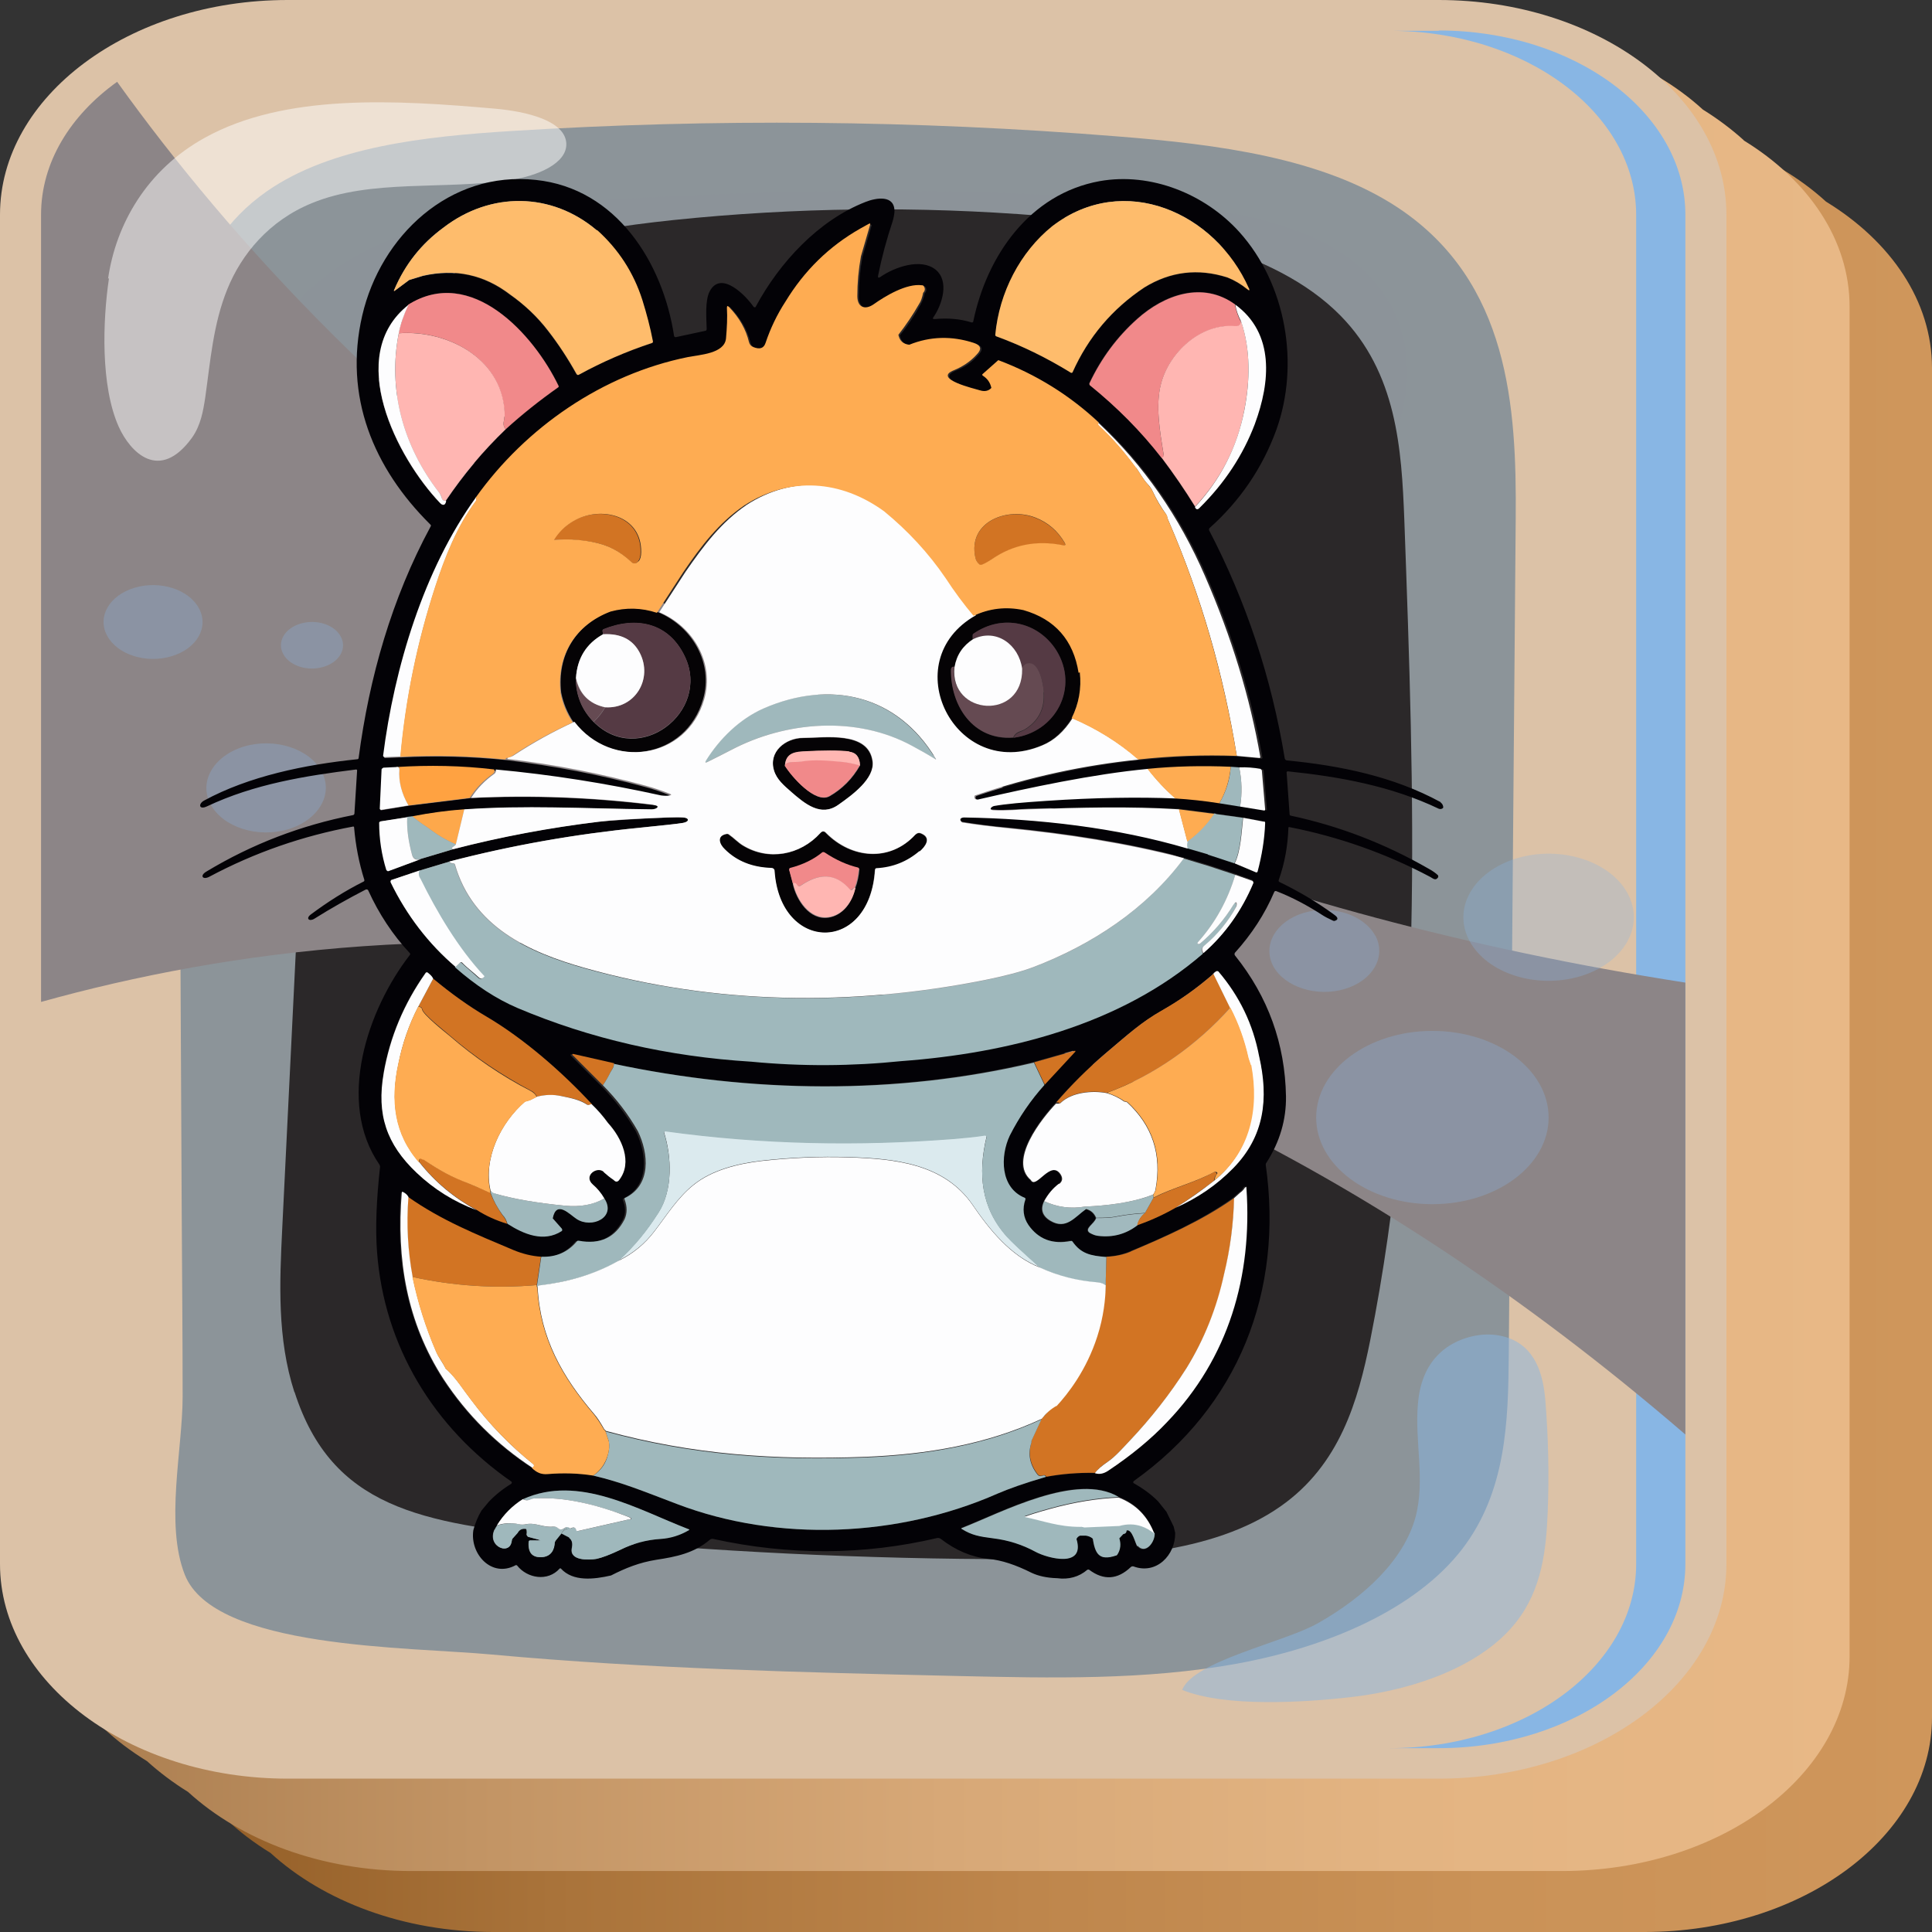 <?xml version="1.0" encoding="UTF-8"?>
<svg xmlns="http://www.w3.org/2000/svg" xmlns:xlink="http://www.w3.org/1999/xlink" viewBox="0 0 64 64">
  <rect x="0" y="0" width="64" height="64" fill="#333333" stroke="none"/>
  <defs>
    <style>
      .cls-1 {
        fill: url(#linear-gradient-2);
      }

      .cls-2 {
        fill: #feac52;
      }

      .cls-3 {
        fill: #d27423;
      }

      .cls-4 {
        fill: #ffa241;
      }

      .cls-5 {
        fill: #654a52;
      }

      .cls-6 {
        fill: #050305;
      }

      .cls-7 {
        fill: #f1898a;
      }

      .cls-8 {
        fill: #8c8587;
      }

      .cls-8, .cls-9, .cls-10, .cls-11 {
        mix-blend-mode: overlay;
      }

      .cls-12 {
        isolation: isolate;
      }

      .cls-13 {
        fill: #febc6c;
      }

      .cls-14 {
        fill: #fff;
      }

      .cls-14, .cls-11 {
        opacity: .5;
      }

      .cls-15 {
        fill: #030206;
      }

      .cls-16, .cls-17 {
        fill: #2b2829;
      }

      .cls-16, .cls-18 {
        mix-blend-mode: screen;
      }

      .cls-19 {
        fill: #dcc2a7;
      }

      .cls-20 {
        fill: #553a44;
      }

      .cls-21 {
        fill: #9fb8bc;
      }

      .cls-22 {
        opacity: .3;
      }

      .cls-9 {
        fill: #8c9399;
      }

      .cls-23 {
        fill: #fdfdfe;
      }

      .cls-24 {
        mix-blend-mode: multiply;
      }

      .cls-24, .cls-11 {
        fill: #88b6e4;
      }

      .cls-25 {
        fill: #dbeaee;
      }

      .cls-26 {
        fill: #fda84b;
      }

      .cls-10 {
        fill: #8c9499;
      }

      .cls-27 {
        fill: #ffb6b2;
      }

      .cls-28 {
        fill: url(#linear-gradient);
      }

      .cls-29 {
        fill: #a1b9be;
      }
    </style>
    <linearGradient id="linear-gradient" x1="64" y1="34.03" x2="5.45" y2="34.03" gradientUnits="userSpaceOnUse">
      <stop offset="0" stop-color="#cf965b"/>
      <stop offset=".25" stop-color="#ca9257"/>
      <stop offset=".51" stop-color="#be864c"/>
      <stop offset=".78" stop-color="#a9733a"/>
      <stop offset="1" stop-color="#925d26"/>
    </linearGradient>
    <linearGradient id="linear-gradient-2" x1="61.28" y1="31.49" x2="1.36" y2="31.49" gradientUnits="userSpaceOnUse">
      <stop offset="0" stop-color="#e8b886"/>
      <stop offset=".25" stop-color="#e3b482"/>
      <stop offset=".5" stop-color="#d7a877"/>
      <stop offset=".76" stop-color="#c29464"/>
      <stop offset="1" stop-color="#a97c4e"/>
    </linearGradient>
  </defs>
  <g class="cls-12">
    <g id="_Слой_2" data-name="Слой 2">
      <g id="_Слой_1-2" data-name="Слой 1">
        <g>
          <g>
            <path class="cls-28" d="M60.49,6.68c-1.75-1.6-4.41-2.62-7.38-2.62H14.98c-5.26,0-9.53,3.19-9.53,7.11V55.87c0,2.22,1.37,4.2,3.51,5.51,1.75,1.6,4.41,2.62,7.38,2.62H54.47c5.26,0,9.53-3.19,9.53-7.11V12.19c0-2.22-1.37-4.2-3.51-5.51Z"/>
            <path class="cls-1" d="M57.77,4.65c-.41-.37-.86-.71-1.36-1.02-1.75-1.6-4.41-2.62-7.38-2.62H10.89C5.64,1.02,1.36,4.21,1.36,8.13V52.83c0,2.22,1.37,4.2,3.51,5.51,.41,.37,.86,.71,1.36,1.02,1.75,1.6,4.41,2.62,7.38,2.62H51.74c5.26,0,9.53-3.19,9.53-7.11V10.16c0-2.22-1.37-4.2-3.51-5.51Z"/>
            <path class="cls-19" d="M47.66,0H9.53C4.28,0,0,3.19,0,7.11V51.81c0,3.92,4.28,7.11,9.53,7.11H47.66c5.26,0,9.53-3.19,9.53-7.11V7.11c0-3.92-4.28-7.11-9.53-7.11Z"/>
          </g>
          <path class="cls-10" d="M5.89,14.33c-.01-2.85,.17-6.06,2.96-8,2.12-1.47,5.21-1.81,8.09-1.99,6.68-.42,13.42-.36,20.09,.18,3.3,.26,6.79,.71,9.28,2.36,3.69,2.45,3.93,6.61,3.9,10.29-.08,9.24-.15,18.48-.23,27.72-.02,2.2-.08,4.51-1.54,6.42-1.54,2-4.45,3.25-7.46,3.8-3.01,.55-6.15,.48-9.24,.41-5.15-.12-10.31-.24-15.43-.71-2.79-.26-9.22-.18-10.19-2.65-.66-1.68-.07-4.15-.07-5.9,0-2.02-.02-4.03-.03-6.05-.02-4.03-.04-8.06-.06-12.1-.02-4.59-.04-9.18-.07-13.78Z"/>
          <path class="cls-9" d="M20.65,20.31c-3.25-.39-6.54-1.19-8.94-2.87-2.39-1.69-3.67-4.43-2.38-6.69,.89-1.57,2.87-2.69,5.01-3.3,2.14-.61,4.45-.77,6.74-.89,5.74-.3,11.52-.39,17.22,.17,2.22,.22,4.55,.57,6.21,1.7,2.93,1.99,2.55,5.66,.4,8.14-5.33,6.17-16.02,4.75-24.26,3.75Z"/>
          <path class="cls-16" d="M9.75,46.11c-.57-1.77-.49-3.61-.4-5.43,.37-7.55,.74-15.09,1.11-22.64,.14-2.75,.39-5.74,2.81-7.82,2.2-1.89,5.7-2.58,9.03-2.93,4.04-.42,8.14-.47,12.2-.14,3.7,.3,7.69,1.06,9.9,3.3,1.87,1.9,2.03,4.41,2.12,6.77,.33,9.07,.66,18.2-1.13,27.18-.4,1.99-1,4.12-2.97,5.5-2.25,1.58-5.63,1.75-8.72,1.75-5.06,0-10.12-.25-15.13-.73-4.65-.45-7.58-.99-8.81-4.8Z"/>
          <path class="cls-24" d="M47.66,1.02h-1.63c4.51,0,8.17,2.73,8.17,6.1V51.81c0,3.37-3.66,6.1-8.17,6.1h1.63c4.51,0,8.17-2.73,8.17-6.1V7.11c0-3.37-3.66-6.1-8.17-6.1Z"/>
          <path class="cls-11" d="M44.83,56.21c2.15-.26,4.29-1.07,5.39-2.47,.86-1.09,1-2.4,1.05-3.66,.05-1.24,.02-2.47-.08-3.71-.07-.81-.31-1.78-1.32-2.08-.75-.23-1.65,.04-2.16,.52-.51,.47-.69,1.1-.74,1.7-.11,1.25,.25,2.52-.08,3.75-.39,1.42-1.68,2.63-3.23,3.51-1.13,.64-4.12,1.25-4.5,2.21,1.43,.58,4.04,.42,5.67,.23Z"/>
          <path class="cls-8" d="M3.88,2.71c-1.55,1.11-2.52,2.67-2.52,4.4v26.08c12.35-3.44,32.73-4.39,54.47,14.33v-14.97C26.86,28.05,11.39,13.17,3.88,2.71Z"/>
          <path class="cls-14" d="M3.58,9.23c.26-1.79,1.27-3.6,3.21-4.67,2.66-1.47,6.31-1.25,9.61-.96,1.02,.09,2.32,.39,2.36,1.15,.03,.67-.97,1.08-1.84,1.21-2.2,.34-4.63-.04-6.59,.77-1.42,.58-2.33,1.69-2.8,2.85s-.56,2.38-.73,3.58c-.07,.46-.15,.93-.44,1.34-1.08,1.49-2.05,.48-2.43-.37-.6-1.35-.53-3.5-.32-4.91Z"/>
          <g class="cls-18">
            <path class="cls-17" d="M36.44,9.78c.84,1.55-.18,3.32-2.26,3.94-2.08,.62-4.45-.13-5.29-1.69-.84-1.55,.18-3.32,2.26-3.94,2.08-.62,4.45,.13,5.29,1.69Z"/>
            <path class="cls-17" d="M43.37,11.71c.45,.84-.09,1.78-1.21,2.12-1.12,.34-2.39-.07-2.84-.91-.45-.84,.09-1.78,1.21-2.12,1.12-.34,2.39,.07,2.84,.91Z"/>
            <path class="cls-17" d="M40.11,16.13c.37,.7-.08,1.49-1.01,1.77-.93,.28-1.99-.06-2.37-.76-.37-.7,.08-1.49,1.01-1.77,.93-.28,1.99,.06,2.37,.76Z"/>
          </g>
          <g class="cls-18">
            <path class="cls-17" d="M23.64,45.38c.8,1.49-.17,3.17-2.16,3.77-1.99,.6-4.25-.13-5.05-1.61-.8-1.49,.17-3.17,2.16-3.77,1.99-.6,4.25,.13,5.05,1.61Z"/>
            <path class="cls-17" d="M20.79,40.39c.22,.41-.05,.87-.59,1.03-.54,.16-1.16-.03-1.38-.44-.22-.41,.05-.87,.59-1.03,.54-.16,1.16,.03,1.38,.44Z"/>
            <path class="cls-17" d="M15.3,41.5c.45,.84-.09,1.78-1.21,2.12-1.12,.34-2.39-.07-2.84-.91-.45-.84,.09-1.78,1.21-2.12,1.12-.34,2.39,.07,2.84,.91Z"/>
          </g>
          <g class="cls-22">
            <ellipse class="cls-24" cx="47.45" cy="37.02" rx="3.85" ry="2.87"/>
            <path class="cls-24" d="M53.92,29.6c.58,1.08-.12,2.3-1.57,2.74-1.45,.43-3.09-.09-3.67-1.17-.58-1.08,.12-2.3,1.57-2.74,1.45-.43,3.09,.09,3.67,1.17Z"/>
            <path class="cls-24" d="M45.56,30.99c.37,.7-.08,1.49-1.01,1.77-.93,.28-1.99-.06-2.37-.75-.37-.7,.08-1.49,1.01-1.77,.93-.28,1.99,.06,2.37,.76Z"/>
            <path class="cls-24" d="M10.65,25.55c.41,.75-.09,1.61-1.1,1.92-1.01,.3-2.16-.06-2.57-.82-.41-.75,.09-1.61,1.1-1.92,1.01-.3,2.16,.06,2.57,.82Z"/>
            <path class="cls-24" d="M11.29,21.09c.21,.39-.04,.84-.57,1-.53,.16-1.13-.03-1.34-.43-.21-.39,.04-.84,.57-1,.53-.16,1.13,.03,1.34,.43Z"/>
            <path class="cls-24" d="M6.59,20.15c.34,.63-.07,1.34-.91,1.59-.84,.25-1.79-.05-2.13-.68-.34-.63,.07-1.34,.91-1.59,.84-.25,1.79,.05,2.13,.68Z"/>
          </g>
        </g>
      </g>
      <g id="_Слой_7" data-name="Слой 7">
        <g>
          <path class="cls-15" d="M47.72,26.57c-1.56-.85-3.33-1.21-5.09-1.38-.03,0-.06-.03-.07-.06-.44-2.68-1.28-5.21-2.51-7.57,0-.02,0-.04,.01-.06,1.02-.91,1.76-2,2.22-3.26,.78-2.17,.33-4.83-1.23-6.56-1.14-1.26-2.93-1.98-4.62-1.68-2.32,.42-3.74,2.47-4.19,4.65,0,0,0,0,0,0,0,.02-.03,.04-.06,.03-.38-.12-.79-.15-1.22-.11-.06,0-.07-.02-.04-.06,.29-.42,.54-1.2,.07-1.58-.49-.39-1.36-.08-1.82,.24-.07,.05-.1,.03-.08-.05,.12-.6,.28-1.19,.48-1.79,.03-.1,.05-.2,.06-.31,.02-.58-.61-.47-.96-.33-1.56,.61-2.85,2.01-3.63,3.46,0,0,0,.01-.01,.02-.02,.02-.05,.01-.07-.01-.23-.34-1.07-1.23-1.45-.51-.16,.3-.11,.89-.1,1.25,0,.03-.02,.06-.05,.06l-.98,.21h0s-.05-.01-.05-.04c-.37-2.43-1.91-4.89-4.58-5.17-2.86-.31-5.14,1.86-5.75,4.49-.62,2.68,.37,5.06,2.26,6.93,.02,.02,.02,.04,0,.07-1.28,2.37-2.03,4.99-2.38,7.66,0,.02-.02,.04-.04,.04-1.74,.18-3.59,.56-5.08,1.37-.2,.11-.17,.32,.1,.19,1.57-.74,3.25-1.01,4.94-1.22,0,0,0,0,0,0,.01,0,.03,.01,.03,.03l-.09,1.44s-.02,.04-.04,.04c-1.73,.34-3.35,.96-4.86,1.87-.24,.14-.12,.29,.1,.17,1.5-.8,3.09-1.35,4.76-1.66,0,0,0,0,0,0,.02,0,.03,.01,.03,.03,.05,.59,.16,1.17,.34,1.74,0,.02,0,.04-.02,.05-.62,.31-1.2,.68-1.75,1.09-.19,.14-.05,.25,.12,.14,.54-.34,1.11-.66,1.69-.96,0,0,0,0,0,0,.04-.02,.08,0,.09,.03,.35,.77,.81,1.47,1.38,2.08,.01,.01,.01,.03,0,.05-1.4,1.8-2.45,4.87-1.01,6.95,.01,.02,.02,.04,.02,.07-.12,1.09-.16,2.03-.1,2.82,.23,3.11,1.86,5.81,4.45,7.61,0,0,0,0,.01,.01,.01,.02,0,.04-.01,.06-.28,.17-.53,.37-.75,.6l-.24,.29c-.12,.2-.21,.42-.27,.65-.12,.79,.61,1.59,1.4,1.16,.02-.01,.04,0,.05,.01,.34,.43,1.02,.54,1.41,.1,0,0,0,0,0,0,.01-.01,.03-.01,.04,0,.4,.44,1.09,.36,1.66,.23,.49-.25,.94-.43,1.5-.52,.66-.1,1.25-.22,1.77-.66,.03-.03,.08-.04,.12-.03,2.51,.55,4.98,.54,7.41-.03,.04-.01,.09,0,.13,.03,.49,.38,1.01,.6,1.57,.66,.44,.04,.91,.2,1.43,.46,.21,.1,.49,.17,.85,.18,.38,.05,.72-.04,1-.28,.02-.01,.04-.01,.06,0,.48,.36,.94,.33,1.38-.09,.02-.02,.06-.03,.09-.02,.75,.28,1.39-.37,1.38-1.11l-.05-.21-.24-.49-.28-.35c-.24-.24-.51-.43-.79-.59,0,0-.01,0-.02-.01-.02-.02-.01-.05,.01-.07,3.47-2.47,4.96-6.28,4.37-10.47,0-.03,0-.05,.02-.07,.45-.7,.66-1.44,.65-2.2-.03-1.74-.59-3.3-1.69-4.67-.02-.03-.02-.06,0-.09,.55-.61,.99-1.28,1.3-2.01,.01-.03,.04-.04,.07-.03,.54,.21,1.04,.48,1.52,.79,.09,.06,.21,.12,.36,.19,.02,.01,.05,.01,.07,0,.14-.05,.05-.14-.02-.19-.57-.42-1.18-.78-1.82-1.09-.03-.01-.04-.04-.03-.07,.2-.56,.3-1.14,.32-1.73,0,0,0,0,0,0,0-.02,.02-.03,.04-.02,1.63,.32,3.19,.87,4.66,1.65,.09,.05,.18,.14,.26,.01,.01-.02,0-.04,0-.06-.07-.07-.18-.15-.31-.22-1.46-.84-2.98-1.42-4.57-1.76-.02,0-.04-.02-.04-.04l-.1-1.4h0s.02-.03,.03-.03c1.74,.18,3.44,.49,5.01,1.24,.02,.01,.05,.01,.07,.01,.05-.01,.07-.03,.08-.05,0-.06-.03-.13-.08-.16Zm-6.15-12.53c-.39,1.04-.99,1.96-1.83,2.78-.07,.07-.13,.06-.16-.04-.34-.55-.71-1.09-1.11-1.62-.69-.89-1.49-1.69-2.38-2.41-.02-.01-.02-.04-.01-.06,.39-.83,.92-1.54,1.58-2.13,.89-.8,2.17-1.27,3.25-.48,1.31,.96,1.17,2.58,.65,3.95Zm-6.71-6.55c2.38-1.81,5.4-.45,6.51,2.06,.04,.08,.02,.09-.05,.04-.21-.17-.43-.3-.66-.39-.97-.31-1.89-.2-2.75,.33-1.07,.71-1.86,1.65-2.38,2.81,0,0,0,0,0,0-.01,.02-.03,.02-.05,.01-.81-.5-1.64-.9-2.48-1.21-.02,0-.03-.03-.03-.05,.14-1.39,.82-2.74,1.89-3.6Zm-21.8,2.11c.36-.85,.9-1.53,1.63-2.06,1.56-1.2,3.59-1.18,5.08,.09,.71,.63,1.21,1.41,1.5,2.32,.14,.45,.26,.91,.35,1.37,0,.02,0,.04-.03,.05-.42,.14-.84,.3-1.24,.47-.4,.17-.8,.37-1.18,.58-.03,.02-.06,0-.08-.02-.28-.51-.59-.99-.94-1.43-.36-.47-.78-.88-1.27-1.21-.85-.65-1.81-.86-2.87-.62l-.46,.14-.47,.35s-.05,.02-.03-.02Zm.46,.5c2.09-1.34,4.17,.99,4.99,2.68,0,.02,0,.04-.01,.05-.61,.43-1.19,.89-1.74,1.39-.75,.72-1.41,1.51-1.99,2.37-.02,.14-.1,.17-.2,.07-1.42-1.49-3.17-4.87-1.05-6.56Zm-.82,25.45c.21-1.2,.67-2.3,1.39-3.32,.01-.02,.04-.03,.06-.02,0,0,.01,0,.01,0,0,0,0,0,0,0,.09,.07,.15,.13,.18,.2,.6,.5,1.19,.92,1.77,1.26,1.21,.71,2.48,1.81,3.49,2.9,.2,.19,.38,.39,.54,.62,.44,.49,.83,1.29,.37,1.89-.06,.07-.12,.07-.18,0-.12-.08-.23-.16-.33-.26-.22-.2-.7,.13-.36,.42,.14,.12,.27,.28,.38,.46,.41,.63-.42,1.01-.92,.68-.23-.15-.67-.64-.79-.02l.3,.34s0,0,0,.01c0,0,0,0,0,.01,0,0,0,0,0,0,0,0,0,0,0,0,0,0,0,0,0,.01h0s0,.01,0,.01c0,0,0,0,0,.01,0,0,0,0,0,0-.6,.39-1.26,.09-1.8-.24-.36-.1-.7-.26-1.01-.46-.75-.28-1.42-.69-1.99-1.24-1-.94-1.33-1.93-1.09-3.3Zm10.11,15.14c-.29,.17-.61,.27-.94,.29-.47,.03-.91,.15-1.33,.36-.34,.16-.6,.26-.79,.3-.25,.04-.9,.07-.81-.36,.03-.14,.01-.24-.06-.31-.02-.01-.03-.03-.04-.04l-.25-.13-.18,.22s-.03,.04-.04,.07c-.01,.25-.12,.46-.4,.49-.34,.03-.49-.14-.46-.51,0-.02,.02-.04,.04-.04h.35s-.07-.03-.07-.03l-.34-.09s-.05-.04-.05-.08c0-.08,0-.14-.02-.18-.13-.02-.22,.02-.28,.13l-.18,.2-.02,.09c-.08,.5-.94,.1-.48-.54,.22-.36,.51-.65,.86-.87,1.84-.83,3.8,.35,5.49,1,.02,0,.02,.02,0,.03Zm15.43,.12c.02,.28-.3,.72-.57,.41-.07-.08-.17-.59-.36-.53,0,.07-.04,.11-.11,.12l-.13,.14c.06,.19,.04,.37-.06,.53-.01,.02-.03,.04-.05,.04-.57,.19-.69-.07-.77-.56-.07-.06-.15-.09-.24-.1h-.18c-.05,.02-.09,.05-.12,.11,.3,.98-.96,.64-1.35,.43-.44-.24-.91-.39-1.41-.45-.46-.06-.7-.1-1.04-.31-.02-.01-.02-.02,0-.03,1.31-.51,3.81-1.86,5.2-1.03,.57,.22,.96,.62,1.18,1.2Zm.41-3.7c-.52,.56-1.17,1.09-1.95,1.61-.15,.1-.3,.13-.44,.08-.55-.02-1.09,.03-1.63,.13-.69,.2-1.22,.39-1.59,.55-3.27,1.44-7.27,1.62-10.62,.34-1.16-.44-1.8-.71-2.77-.94-.5-.08-1-.09-1.5-.05-.23,.02-.37-.06-.53-.2-1.19-.77-2.18-1.76-2.96-2.95-1.21-1.89-1.55-3.97-1.38-6.18,0,0,0,0,0,0,0,0,0,0,0,0,0,0,0,0,0,0,0,0,0,0,0,0,0,0,0,0,0,0,0,0,0,0,0,0,0,0,0,0,0,0,.08,.04,.14,.1,.19,.17,1.11,.77,2.26,1.24,3.49,1.76,.29,.12,.6,.2,.91,.22,.49,.02,.88-.15,1.18-.51,.01-.02,.04-.03,.06-.02,.71,.13,1.21-.11,1.52-.71,.1-.2,.1-.42,0-.66,0-.02,0-.04,.02-.05,.87-.42,.78-1.47,.42-2.21-.32-.56-.71-1.06-1.16-1.52l-.98-.98c-.05-.05-.04-.07,.03-.06l1.32,.3c4.57,.97,9.37,1.04,13.92-.04l1.34-.38s.05,0,.02,.03l-1.01,1.09c-.46,.51-.85,1.07-1.15,1.68-.32,.67-.32,1.72,.5,2.06,.02,0,.03,.03,.02,.05-.11,.31-.07,.6,.1,.85,.33,.47,.79,.65,1.4,.53,.02,0,.05,0,.06,.02,.27,.4,.6,.48,1.12,.51,.3-.01,.57-.07,.81-.17,1.09-.45,2.37-1.02,3.42-1.77l.2-.18c.07-.04,.12-.1,.16-.17,.03-.05,.05-.05,.05,.01,.2,2.91-.6,5.63-2.63,7.75Zm3.05-12.12c.32,1.4,.17,2.65-.86,3.71-.54,.55-1.18,.99-1.91,1.31-.4,.23-.82,.42-1.27,.58-.38,.29-.81,.41-1.3,.35-.1-.01-.19-.05-.28-.1-.2-.14,.16-.3,.21-.49-.06-.15-.17-.25-.33-.29-.37,.26-.66,.7-1.18,.39-.27-.16-.34-.38-.21-.65,.13-.23,.3-.42,.49-.58,.11-.09,.13-.19,.05-.31-.33-.53-.82,.51-.99,.18-.75-.64,.38-2.06,.83-2.54,.5-.58,1.05-1.12,1.63-1.62,.76-.64,1.2-1.05,1.89-1.44,.6-.34,1.16-.74,1.69-1.2,.02-.04,.06-.08,.1-.1,.02-.01,.04,0,.06,.01,.7,.81,1.15,1.75,1.35,2.81Zm.2-8.16s0,0,0,0c0,0,0,0,0,0,0,0,0,0,0,0,0,0,0,0,0,0,0,0,0,0,0,0,0,0,0,0-.01,0,0,0,0,0,0,0l-.8-.13-.69-.11c-.5-.08-.99-.14-1.46-.16-1.24-.06-2.67-.03-4.29,.08-.76,.05-1.34,.11-1.73,.17-.09,.01-.19,.13-.03,.14,.4,.03,.91-.02,1.19-.03,1.73-.05,3.33-.09,4.97,0l1.17,.15s.06,0,.09,.02l.87,.12,.69,.13s.03,.02,.03,.05c-.02,.54-.1,1.08-.25,1.61,0,0,0,0,0,0,0,0,0,0,0,0,0,0,0,.01-.01,.01,0,0,0,0,0,0,0,0-.02,0-.02,0,0,0,0,0,0,0l-.71-.3-.88-.29-.69-.2c-2.36-.69-4.96-.99-7.4-1.03-.09,0-.18,.05-.1,.14,.01,.02,.04,.03,.06,.03,.43,.07,.94,.14,1.52,.19,1.91,.19,3.89,.49,5.8,.99l.8,.24,.91,.3,.54,.19s.05,.04,.05,.07c0,0,0,.01,0,.02,0,0,0,.01,0,.02-.38,.9-.93,1.67-1.64,2.3-2.73,2.37-6.48,3.3-9.98,3.56-1.66,.17-3.32,.18-4.98,.02-2.76-.17-5.35-.76-7.75-1.78-.7-.3-1.38-.74-2.07-1.35-.9-.77-1.62-1.7-2.15-2.8,0-.02,0-.04,0-.05,0,0,0,0,0,0,0,0,0,0,0,0,0,0,0,0,0,0,0,0,.01,0,.02,0l.92-.31,1-.3c2.08-.54,4.18-.91,6.31-1.12,.78-.08,1.26-.13,1.43-.16,.23-.04,.21-.17,.01-.18-.11,0-.28,0-.51,0-1.13,.05-1.88,.1-2.28,.14-1.63,.19-3.24,.49-4.83,.91l-1.07,.32-1.08,.4s-.04,0-.04-.02c0,0,0,0,0,0-.16-.52-.24-1.04-.24-1.58,0-.02,.02-.04,.04-.04l.89-.14,.17-.02c.57-.11,1.14-.19,1.71-.23,2.07-.14,3.78-.04,6.21,0,.16,0,.32-.12,.04-.15-2.02-.25-4.04-.33-6.07-.23l-2.03,.25-.92,.15s-.02,0-.03-.01c0,0,0,0,0,0,0,0,0,0,0,0,0,0,0,0,0,0l.06-1.3s.03-.06,.06-.06l.42-.02s.04,0,.06,0c0,0,0,0,0,0,1.07-.07,2.13-.04,3.19,.08,1.84,.17,3.67,.46,5.48,.86,.09,.02,.19,.02,.28,0,.07-.01,.07-.03,0-.06-.25-.1-.51-.19-.78-.26-1.51-.41-3.04-.7-4.59-.89-1.16-.12-2.33-.15-3.49-.09l-.54,.02s0,0,0,0c0,0,0,0-.01,0,0,0,0,0,0,0,0,0,0,0-.01-.02,0,0,0,0,0-.01h0c.37-2.92,1.35-6.19,3.08-8.58,1.65-2.33,4.21-4.07,7.02-4.65,.39-.08,1.22-.11,1.27-.62,.03-.35,.04-.69,.03-1.01,0-.07,.02-.08,.07-.03,.34,.36,.56,.74,.66,1.16,.02,.08,.07,.14,.15,.17,.21,.09,.35,.04,.4-.14,.16-.49,.38-.94,.66-1.37,.62-1.02,1.44-1.83,2.48-2.42l.27-.15s.07-.01,.05,.04l-.3,1.03c-.08,.44-.12,.88-.12,1.32,0,.37,.26,.47,.54,.27,.39-.27,1.09-.7,1.6-.63,.02,0,.04,.02,.06,.03,.05,.07,.05,.15-.02,.22-.03,.15-.08,.27-.14,.38-.2,.36-.42,.69-.68,1.01,.04,.2,.15,.31,.36,.33,.7-.28,1.41-.3,2.14-.06,.24,.08,.27,.21,.09,.39-.2,.23-.45,.4-.74,.51-.75,.3,.69,.63,.85,.67,.17,.05,.3,.02,.38-.08-.04-.18-.14-.32-.29-.41,0,0,0,0,0,0,0,0,0,0,0,0,0,0,0,0,0-.01s0,0,0-.01c0,0,0,0,0,0l.53-.47c1.25,.47,2.36,1.16,3.33,2.07,1.49,1.4,2.67,3.09,3.53,5.08,.88,2.02,1.49,4.02,1.83,5.99,0,0,0,0,0,0,0,0,0,0,0,0,0,0-.01,.01-.02,.02,0,0,0,0,0,0l-.76-.07c-1.1-.04-2.19,0-3.27,.12-1.84,.19-3.64,.59-5.4,1.18-.02,0-.04,.02-.05,.04-.02,.09,.08,.11,.14,.1,1.65-.38,3.8-.84,5.61-1.01,.91-.08,1.83-.11,2.76-.07l.28,.02c.25,0,.48,.01,.71,.05,.02,0,.04,.02,.04,.04l.11,1.3s0,0,0,.01Z"/>
          <g>
            <path class="cls-13" d="M41.37,9.55c-1.11-2.51-4.14-3.87-6.51-2.06-1.07,.86-1.76,2.2-1.89,3.6,0,.02,.01,.04,.03,.05,.85,.31,1.67,.71,2.48,1.21,0,0,0,0,0,0,.02,0,.04,0,.05-.02,.52-1.16,1.31-2.1,2.38-2.81,.86-.53,1.78-.64,2.75-.33,.23,.09,.45,.22,.66,.39,.07,.06,.08,.04,.05-.04Z"/>
            <path class="cls-13" d="M19.77,7.63c-1.5-1.27-3.52-1.29-5.08-.09-.72,.53-1.27,1.21-1.63,2.06-.02,.05,0,.05,.03,.02l.47-.35,.46-.14c1.06-.24,2.02-.03,2.87,.62,.48,.34,.91,.74,1.27,1.21,.34,.44,.65,.91,.94,1.43,0,0,0,0,0,0,.02,.03,.05,.04,.08,.02,.77-.42,1.57-.77,2.42-1.05,.02,0,.03-.03,.03-.05-.09-.47-.21-.92-.35-1.37-.29-.91-.79-1.68-1.5-2.32Zm-5.06-.06s0,0,0,0c0,0,0,0,0,0,0,0,0,0,0-.01Z"/>
          </g>
          <path class="cls-6" d="M21.8,20.28c1.14,.48,1.83,1.69,1.49,2.88-.57,2-3.07,2.35-4.3,.75-.2-.3-.33-.62-.4-.97-.14-1.25,.49-2.26,1.65-2.7,.51-.14,1.03-.13,1.54,.04Zm-1.82,.73c-.56,.31-.86,.8-.9,1.45,0,.57,.19,1.05,.59,1.46,1.49,1.49,3.88-.33,3.02-2.16-.53-1.13-1.61-1.35-2.7-.91-.02,0-.03,.03-.03,.05l.02,.11Z"/>
          <path class="cls-6" d="M33.94,20.19c1.05,.3,1.66,1,1.83,2.08,.06,.53-.03,1.04-.27,1.52-.28,.44-.61,.74-1,.9-2.89,1.22-4.9-2.79-2.2-4.31,.53-.25,1.08-.31,1.65-.19Zm-1.7,.97c-.34,.22-.55,.52-.62,.93-.07,0-.1,.03-.11,.09-.02,1.2,.73,2.36,2.06,2.26,1.41-.18,2.19-1.67,1.42-2.9-.6-.94-1.79-1.21-2.74-.55-.02,.01-.03,.03-.03,.06v.12Z"/>
          <g>
            <path class="cls-20" d="M19.99,20.85s-.03,.03-.03,.05l.02,.11c.58-.03,.98,.18,1.21,.61,.45,.86-.15,1.87-1.14,1.81-.1,.18-.23,.34-.38,.48,1.49,1.49,3.88-.33,3.02-2.16-.53-1.13-1.61-1.35-2.7-.91Z"/>
            <path class="cls-20" d="M34.99,21.54c-.6-.94-1.79-1.21-2.74-.55-.02,.01-.03,.03-.03,.06v.12c.78-.36,1.52,.2,1.63,.98,.05-.1,.12-.16,.21-.17,.38-.05,.5,.71,.52,.96,.04,.54-.17,.96-.64,1.24-.13,.08-.27,.07-.37,.26,1.41-.18,2.19-1.67,1.42-2.9Z"/>
          </g>
          <g>
            <path class="cls-5" d="M34.58,22.93c-.02-.25-.14-1.01-.52-.96-.09,.01-.16,.07-.21,.17,.05,1.73-2.42,1.57-2.24-.06-.07,0-.1,.03-.11,.09-.02,1.2,.73,2.36,2.06,2.26,.09-.19,.23-.19,.37-.26,.47-.28,.68-.7,.64-1.24Z"/>
            <path class="cls-5" d="M19.07,22.45c0,.57,.19,1.05,.59,1.46,.15-.14,.28-.31,.38-.48-.53-.12-.86-.44-.97-.97Z"/>
          </g>
          <path class="cls-6" d="M26.21,26.24c-.24-.21-.48-.41-.57-.71-.19-.62,.38-1.08,.97-1.08,.7,0,2.16-.24,2.29,.78,.07,.57-.67,1.11-1.14,1.44-.58,.41-1.11-.04-1.56-.43Zm-.2-.86c.21,.34,1,1.26,1.47,1,.42-.24,.76-.58,1.01-1.02-.01-.28-.13-.43-.36-.46-.33-.04-.85-.04-1.55,0-.35,.02-.56,.12-.58,.49Z"/>
          <path class="cls-4" d="M16.37,25.49c.02,.06,0,.11-.04,.14-.31,.22-.57,.48-.77,.8l-2.03,.25c-.23-.4-.33-.8-.3-1.19,0-.07-.03-.1-.11-.08,1.09-.07,2.18-.05,3.26,.08Z"/>
          <path class="cls-26" d="M15.38,26.81l-.28,1.16c-.28-.12-.55-.27-.79-.45-.08-.06-.19-.14-.33-.23-.11-.08-.22-.16-.32-.25,.57-.11,1.14-.19,1.71-.23Z"/>
          <path class="cls-6" d="M28.98,28.81c-.17,2.81-3.15,2.75-3.33,.05,0-.06-.05-.1-.11-.1-.62-.02-1.14-.22-1.54-.62-.18-.17-.28-.45,.07-.51,.02,0,.05,0,.07,.02,.16,.11,.31,.27,.46,.36,.85,.52,1.9,.33,2.57-.41,.06-.07,.13-.07,.19,0,.84,.85,2.11,.97,2.95,.06,.06-.06,.13-.08,.21-.04,.35,.15,.11,.45-.07,.6-.41,.35-.88,.54-1.43,.57-.02,0-.04,.02-.04,.04Zm-2.72,.47c.12,.54,.55,1.21,1.18,1.12,.48-.07,.79-.51,.89-.97,.08-.2,.12-.41,.14-.63,0-.02-.01-.04-.03-.04-.38-.09-.75-.26-1.11-.5-.03-.02-.07-.02-.09,0-.28,.23-.63,.4-1.05,.51-.03,0-.04,.04-.04,.06l.12,.45Z"/>
          <g>
            <path class="cls-7" d="M40.92,10.09c-1.08-.79-2.36-.32-3.25,.48-.66,.59-1.19,1.3-1.58,2.13,0,.02,0,.04,.01,.06,.89,.72,1.69,1.52,2.38,2.41,.06-.01,.08-.05,.07-.09-.13-.8-.28-1.64-.09-2.36,.27-1.04,1.31-2,2.44-1.91,.14,.01,.21-.04,.2-.16-.09-.17-.15-.35-.19-.55Z"/>
            <path class="cls-7" d="M13.52,10.1c-.15,.32-.25,.63-.32,.94,1.68-.13,3.52,.9,3.51,2.76,0,.14-.09,.26,.04,.42,.55-.5,1.13-.96,1.74-1.39,.02-.01,.02-.03,.01-.05-.81-1.69-2.89-4.01-4.99-2.68Z"/>
            <path class="cls-7" d="M26.53,25.22c-.2,.04-.51-.02-.53,.15,.21,.34,1,1.26,1.47,1,.42-.24,.76-.58,1.01-1.02-.2-.06-.4-.1-.59-.12-.45-.05-.92-.1-1.37-.01Z"/>
            <path class="cls-7" d="M28.43,28.74c-.38-.09-.75-.26-1.11-.5-.03-.02-.07-.02-.09,0-.28,.23-.63,.4-1.05,.51-.03,0-.04,.04-.04,.06l.12,.45s.1-.01,.15,.07c.02,.03,.06,.03,.09,.02,.6-.41,1.15-.47,1.66,.13,0,0,0,0,0,0,.02,.01,.04,0,.05-.01,.03-.04,.06-.06,.1-.06,.08-.2,.12-.41,.14-.63,0-.02-.01-.04-.03-.04Z"/>
          </g>
          <g>
            <path class="cls-27" d="M41.1,10.64c0,.12-.06,.17-.2,.16-1.13-.09-2.17,.87-2.44,1.91-.19,.72-.04,1.56,.09,2.36,0,.05-.02,.08-.07,.09,.4,.53,.77,1.07,1.11,1.62,.85-.91,1.4-1.97,1.63-3.2,.19-.97,.21-2-.11-2.95Z"/>
            <path class="cls-27" d="M16.72,13.8c.01-1.86-1.83-2.88-3.51-2.76-.37,1.88,.15,3.75,1.34,5.28,.05,.06,.08,.13,.09,.2,0,.04,.05,.06,.12,.07,.58-.86,1.24-1.65,1.99-2.37-.13-.16-.04-.28-.04-.42Z"/>
            <path class="cls-27" d="M28.13,24.89c-.33-.04-.85-.04-1.55,0-.35,.02-.56,.12-.58,.49,.02-.18,.33-.12,.53-.15,.45-.08,.92-.03,1.37,.01,.19,.02,.38,.06,.59,.12-.01-.28-.13-.43-.36-.46Z"/>
            <path class="cls-27" d="M28.23,29.48s0,0,0,0c-.02,.01-.04,.01-.06,0-.51-.6-1.06-.54-1.66-.13-.03,.02-.07,.01-.09-.02-.05-.08-.1-.1-.15-.07,.12,.54,.55,1.21,1.18,1.12,.48-.07,.79-.51,.89-.97-.04,0-.08,.01-.1,.06Z"/>
          </g>
          <path class="cls-25" d="M34.45,41.98c-.96-.37-1.67-1.25-2.23-2.07-.95-1.38-2.59-1.53-4.1-1.58-.95-.03-1.92,.01-2.9,.12-.77,.09-1.63,.3-2.24,.79-.53,.42-.9,1.02-1.3,1.54-.32,.42-.72,.75-1.2,.98,.56-.51,.95-1,1.34-1.61,.47-.74,.43-1.83,.18-2.63,0-.03,0-.05,.03-.06,0,0,.01,0,.02,0,3.18,.44,6.39,.5,9.58,.25,.34-.03,.67-.06,.99-.11,.03,0,.05,.01,.06,.04,0,0,0,.01,0,.02-.29,1.22-.18,2.34,.67,3.29,.16,.18,.53,.52,1.1,1.03Z"/>
          <path class="cls-29" d="M37.94,40.18c-.14,.11-.23,.25-.26,.41-.38,.29-.81,.41-1.3,.35-.1-.01-.19-.05-.28-.1-.2-.14,.16-.3,.21-.49,.24,0,.47,0,.7-.05,.3-.06,.61-.09,.92-.11Z"/>
          <g>
            <path class="cls-3" d="M35.07,36.55s.05,0,.06-.02c.37-.36,1.05-.42,1.53-.33,1.55-.55,2.99-1.59,4.09-2.82l-.55-1.12c-.53,.46-1.09,.86-1.69,1.2-.69,.39-1.13,.8-1.89,1.44-.59,.5-1.13,1.04-1.63,1.62h.09Z"/>
            <path class="cls-3" d="M16.12,33.68c-.58-.34-1.17-.76-1.77-1.26l-.49,.92s.07,.01,.1,.03c.01,.01,.02,.03,.03,.06,.04,.18,.75,.73,.92,.88,.82,.71,1.72,1.31,2.68,1.82,.09,.04,.15,.11,.2,.2,.28-.07,.55-.07,.82-.02,.34,.07,.61,.11,.86,.29,.02,.01,.04,.01,.06,0,.02-.01,.05-.02,.08-.02-1.01-1.09-2.27-2.18-3.49-2.9Z"/>
            <path class="cls-3" d="M34.61,35.93l1.01-1.09s.02-.04-.02-.03l-1.34,.38,.35,.74Z"/>
            <path class="cls-3" d="M18.99,34.97l.98,.98c.1-.14,.18-.28,.25-.43,.05-.09,.12-.17,.12-.3l-1.32-.3c-.07-.02-.08,0-.03,.06Z"/>
            <path class="cls-3" d="M15.79,40.08c.31,.2,.65,.35,1.01,.46-.03-.11-.08-.2-.16-.29-.16-.23-.3-.48-.4-.74-.31-.14-.62-.27-.93-.4-.5-.2-.87-.42-1.29-.71-.1-.06-.14-.03-.13,.09,.52,.66,1.16,1.19,1.9,1.59Z"/>
            <path class="cls-3" d="M40.27,38.83s-.04-.02-.06,0c-.63,.35-1.33,.51-2,.85l-.28,.5c-.14,.11-.23,.25-.26,.41,.45-.16,.87-.35,1.27-.58,.44-.28,.86-.58,1.27-.89,.01-.09,.04-.16,.09-.22,0,0,0,0,0,0,0-.01,0-.03,0-.04l-.03-.02Z"/>
            <path class="cls-3" d="M13.52,39.65c-.07,.91-.02,1.79,.14,2.65,1.36,.3,2.73,.39,4.12,.27l.14-.94c-.31-.02-.62-.1-.91-.22-1.23-.52-2.38-.98-3.49-1.76Z"/>
            <path class="cls-3" d="M18.99,17.26c-.28,.16-.5,.37-.65,.63,.43-.03,.85-.01,1.26,.06,.54,.1,.91,.3,1.3,.66,.09,.08,.17,.08,.24-.02,.05-.06,.08-.16,.08-.3,.02-1.23-1.35-1.54-2.24-1.03Z"/>
            <path class="cls-3" d="M35.21,18.07c.08,.01,.1-.01,.06-.08-.23-.39-.55-.67-.96-.83-.93-.38-2.26,.12-2,1.32,.02,.09,.07,.17,.14,.23,.02,.01,.04,.02,.06,.01,.11-.04,.23-.1,.35-.19,.7-.47,1.48-.62,2.35-.46Z"/>
            <path class="cls-3" d="M37.46,41.46c-.24,.1-.51,.16-.81,.17l-.02,.77c0,.06,0,.17-.01,.32,0,0-.11,1.62-1.58,3.62-.19,.26-.4,.51-.4,.51-.06,.07-.11,.12-.14,.16l-.33,.71v.05c-.12,.38-.05,.74,.21,1.07,.03,.04,.09,.06,.14,.04,.09-.03,.13-.01,.13,.04,.54-.1,1.08-.14,1.63-.13,.09-.13,.23-.25,.43-.38,.24-.16,.52-.48,.71-.68,.71-.75,1.35-1.55,1.9-2.43,.59-.97,1.01-2,1.24-3.11,.2-.82,.3-1.66,.33-2.51-1.05,.75-2.33,1.31-3.42,1.77Z"/>
          </g>
          <g>
            <path class="cls-21" d="M41.05,25.42l-.28-.02c-.03,.43-.16,.84-.38,1.21l.69,.11c.07-.44,.06-.87-.03-1.3Z"/>
            <path class="cls-21" d="M40.01,28.31l.88,.29c.2-.39,.23-1.05,.28-1.51l-.87-.12s-.06-.03-.09-.02c-.24,.36-.54,.67-.89,.92-.02,.08-.02,.16,0,.23l.69,.2Z"/>
            <path class="cls-21" d="M15.01,28.13c-.12-.05,.07-.1,.09-.16-.28-.12-.55-.27-.79-.45-.08-.06-.19-.14-.33-.23-.11-.08-.22-.16-.32-.25l-.17,.02c-.02,.39,.04,.8,.16,1.25,.04,.14,.14,.19,.29,.14l1.07-.32Z"/>
            <path class="cls-21" d="M40.86,29.97c-.3,.49-.67,.92-1.11,1.29-.02,.02-.05,.02-.06,.01-.03-.02-.02-.04,.01-.08,.56-.63,.97-1.37,1.22-2.21l-.91-.3-.8-.24c-1.25,1.69-3.05,2.87-5,3.61-.43,.16-.97,.3-1.63,.43-4.39,.87-8.91,.8-13.2-.4-1.89-.53-3.73-1.38-4.32-3.44,0-.02-.02-.03-.05-.03-.06,0-.11-.02-.14-.06l-1,.3c-.03,.1-.02,.19,.04,.27,.53,1.08,1.26,2.32,2.12,3.23-.06,.09-.13,.1-.2,.03-.18-.17-.37-.32-.55-.49-.01-.01-.03-.01-.05,0l-.16,.15c.68,.6,1.37,1.05,2.07,1.35,2.41,1.02,4.99,1.61,7.75,1.78,1.66,.16,3.32,.15,4.98-.02,3.5-.26,7.25-1.19,9.98-3.56-.07-.09-.06-.18,.03-.25,.44-.36,.79-.79,1.05-1.28,.04-.07,.03-.26-.09-.07Z"/>
            <path class="cls-21" d="M23.43,25.24c.26-.13,.51-.26,.77-.39,1.82-.96,4.16-1.15,6.01-.14,.26,.14,.51,.28,.75,.43,.04,.03,.05,.02,.02-.02-1.28-2.11-3.5-2.61-5.7-1.65-.79,.35-1.45,1-1.9,1.72-.05,.07-.03,.09,.05,.05Z"/>
            <path class="cls-21" d="M20.34,35.22c0,.14-.07,.21-.12,.3-.07,.14-.15,.29-.25,.43,.45,.45,.84,.96,1.16,1.52,.36,.74,.45,1.79-.42,2.21-.02,0-.03,.03-.02,.05,.09,.24,.09,.46,0,.66-.31,.61-.81,.84-1.52,.71-.02,0-.05,0-.06,.02-.3,.36-.69,.53-1.18,.51l-.14,.94s0,.06,.02,.09c0-.02,0-.03,0-.04,0-.02,.03-.03,.06-.03,.93-.12,1.8-.35,2.61-.81,.56-.51,.95-1,1.34-1.61,.47-.74,.43-1.83,.18-2.63,0,0,0-.01,0-.02,0-.03,.03-.04,.05-.04,3.18,.44,6.39,.5,9.58,.25,.34-.03,.67-.06,.99-.11,0,0,.01,0,.02,0,.03,0,.04,.03,.04,.06-.29,1.22-.18,2.34,.67,3.29,.16,.18,.53,.52,1.1,1.03,.61,.28,1.25,.45,1.93,.49,.02,0,.07,0,.13,.03,.05,.02,.09,.05,.12,.07,0-.06,0-.12,0-.18l.02-.77c-.52-.04-.84-.11-1.12-.51-.01-.02-.04-.03-.06-.02-.6,.12-1.07-.06-1.4-.53-.17-.25-.21-.54-.1-.85,0-.02,0-.04-.02-.05-.82-.33-.82-1.38-.5-2.06,.31-.61,.69-1.17,1.15-1.68l-.35-.74c-4.56,1.08-9.36,1.01-13.92,.04Zm12.43,2.34s0,0,0,0c0,0,0,0,.01,0,0,0,0,0,0,0Z"/>
            <path class="cls-21" d="M18.71,39.94c-.92-.09-1.69-.22-2.31-.4-.05-.02-.1-.05-.15-.1v.07c.1,.27,.23,.51,.4,.74,.08,.08,.13,.18,.16,.29,.53,.34,1.2,.63,1.8,.24,0,0,0,0,0,0,.02-.02,.02-.05,0-.08l-.3-.34c.12-.62,.56-.13,.79,.02,.5,.33,1.33-.05,.92-.68-.37,.21-.81,.29-1.31,.24Zm-1.96,.14s0,0-.01,0c0,0,0,0,.01,0Zm-.02,.01s0,0,0,0c0,0,0,0,0,0Zm-.01,.02s0,0,0,0c0,0,0,0,0,0,0,0,0,0,0,0Zm.04-.04s.02,0,.02,0c0,0-.02,0-.02,0Z"/>
            <path class="cls-21" d="M34.8,40.44c.52,.31,.81-.13,1.18-.39,.16,.04,.27,.14,.33,.29,.24,0,.47,0,.7-.05,.3-.06,.61-.09,.92-.11l.28-.5v-.11c-.7,.28-1.58,.37-2.27,.4-.47,.08-.92,.02-1.35-.18-.13,.27-.06,.49,.21,.65Z"/>
            <path class="cls-21" d="M34.64,48.93c0-.05-.04-.07-.13-.04-.05,.02-.11,0-.14-.04-.26-.33-.33-.69-.2-1.07v-.05s.33-.71,.33-.71c-1.83,.85-3.81,1.18-5.85,1.26-3,.11-5.7-.07-8.59-.86l.11,.33c.02,.15,.01,.29-.03,.43-.07,.3-.23,.53-.49,.7,.97,.23,1.61,.5,2.77,.94,3.35,1.28,7.35,1.1,10.62-.34,.37-.16,.9-.35,1.59-.55Z"/>
            <path class="cls-21" d="M22.82,50.69c-.29,.17-.61,.27-.94,.29-.47,.03-.91,.15-1.33,.36-.34,.16-.6,.26-.79,.3-.25,.04-.9,.07-.81-.36,.03-.14,.01-.24-.06-.31-.02-.01-.03-.03-.04-.04l-.25-.13c.05-.11,.15-.17,.29-.17h.02c.1-.05,.16-.03,.19,.06,0,.02,.02,.03,.04,.03l1.67-.38c.17,0,.1-.06,.02-.09-.97-.37-2.12-.69-3.16-.61-.02,0-.04,0-.07,.02-.08,.05-.17,.05-.27,0,1.84-.83,3.8,.35,5.49,1,.02,0,.02,.02,0,.03Z"/>
            <path class="cls-21" d="M18.89,50.63c-.14,0-.24,.05-.29,.17l-.18,.22s-.03,.04-.04,.07c-.01,.25-.12,.46-.4,.49-.34,.03-.49-.14-.46-.51,0-.02,.02-.04,.04-.04h.35s-.07-.03-.07-.03l-.34-.09s-.05-.04-.05-.08c0-.08,0-.14-.02-.18-.13-.02-.22,.02-.28,.13l-.18,.2-.02,.09c-.08,.5-.94,.1-.48-.54,.24-.07,.48-.09,.72-.04,.08,.02,.17,.02,.25,0,.32-.06,.55,.13,.9,.08,.06,0,.11,.01,.15,.05,.18,.16,.24-.14,.4,0Z"/>
            <path class="cls-21" d="M37.68,51.23c-.07-.08-.17-.59-.36-.53,0,.07-.04,.11-.11,.12l-.13,.14c.06,.19,.04,.37-.06,.53-.01,.02-.03,.04-.05,.04-.57,.19-.69-.07-.77-.56-.07-.06-.15-.09-.24-.1h-.18c-.05,.02-.09,.05-.12,.11,.3,.98-.96,.64-1.35,.43-.44-.24-.91-.39-1.41-.45-.46-.06-.7-.1-1.04-.31-.02-.01-.02-.02,0-.03,1.31-.51,3.81-1.86,5.2-1.03-.71,.03-1.46,.15-2.26,.37-.4,.11-.69,.2-.87,.27,.63,.13,1.13,.32,1.85,.33,.05,0,.1,0,.14,.02l1.16-.05c.24-.07,.48-.07,.73,.01,.16,.05,.3,.13,.44,.25,.02,.28-.3,.72-.57,.41Z"/>
          </g>
          <g>
            <path class="cls-23" d="M20.05,23.43c.99,.06,1.59-.95,1.14-1.81-.23-.44-.63-.64-1.21-.61-.56,.31-.86,.8-.9,1.45,.12,.53,.44,.86,.97,.97Z"/>
            <path class="cls-23" d="M38.25,50.81c-.14-.11-.29-.2-.44-.25-.24-.08-.48-.08-.73-.01l-1.16,.05s-.09-.03-.14-.02c-.72,0-1.22-.2-1.85-.33,.18-.07,.47-.16,.87-.27,.8-.22,1.55-.34,2.26-.37,.57,.22,.96,.62,1.18,1.2Z"/>
            <path class="cls-23" d="M27.27,10.65c.05,.04,.13,.03,.17-.02,.12-.16,.22-.34,.29-.54,.2-.55,.4-1.09,.6-1.63l.05-.23s0-.05-.01-.07c-.04-.05-.1-.09-.17-.1-.37,.33-.71,.68-1.02,1.06-.08,.1-.13,.2-.15,.31-.05,.3-.03,.97,.23,1.22,0,0,0,0,0,0Z"/>
            <path class="cls-23" d="M40.36,32.18s-.04-.02-.06-.01c-.05,.03-.08,.06-.1,.1l.55,1.12c.27,.52,.47,1.08,.6,1.67l.08,.24c.26,1.45-.04,2.86-1.22,3.82-.41,.32-.83,.62-1.27,.89,.73-.32,1.36-.75,1.91-1.31,1.04-1.06,1.18-2.31,.86-3.71-.2-1.06-.65-1.99-1.35-2.81Z"/>
            <path class="cls-23" d="M13.8,38.85c.58,.55,1.24,.96,1.99,1.24-.74-.4-1.38-.93-1.9-1.59-.83-.94-.95-2.06-.69-3.26,.13-.67,.35-1.3,.66-1.9l.49-.92c-.03-.07-.09-.13-.18-.2,0,0,0,0,0,0-.02-.02-.06-.01-.07,.01-.72,1.02-1.18,2.12-1.39,3.32-.24,1.37,.09,2.35,1.09,3.3Z"/>
            <path class="cls-23" d="M41.24,39.34c-.04,.07-.1,.13-.16,.17l-.2,.18c-.02,.85-.13,1.69-.33,2.51-.24,1.11-.65,2.15-1.24,3.11-.55,.87-1.19,1.68-1.9,2.43-.19,.2-.47,.52-.71,.68-.19,.13-.34,.25-.43,.38,.14,.05,.29,.02,.44-.08,.78-.52,1.43-1.06,1.95-1.61,2.04-2.12,2.83-4.84,2.63-7.75,0-.06-.02-.06-.05-.01Z"/>
            <path class="cls-23" d="M17.69,48.56s0-.04-.01-.05c-.78-.62-1.47-1.33-2.07-2.14-.25-.32-.47-.68-.76-.96l-.08-.07c-.1-.2-.24-.37-.32-.57-.34-.79-.6-1.61-.78-2.47-.16-.86-.21-1.74-.14-2.65-.04-.08-.11-.13-.19-.17,0,0,0,0,0,0-.01,0-.03,0-.03,.02-.18,2.21,.16,4.29,1.38,6.18,.78,1.19,1.77,2.17,2.96,2.95,.02-.02,.04-.04,.06-.07Z"/>
            <path class="cls-23" d="M20,38.83c.1,.09,.21,.18,.33,.26,.06,.07,.13,.07,.18,0,.46-.59,.08-1.4-.37-1.89-.16-.22-.34-.43-.54-.62-.03,0-.05,0-.08,.02-.02,.01-.04,0-.06,0-.26-.17-.52-.22-.86-.29-.27-.06-.55-.05-.82,.02l-.22,.11-.17,.05c-.8,.69-1.39,1.88-1.14,2.95,.04,.05,.09,.09,.15,.1,.62,.18,1.39,.31,2.31,.4,.51,.05,.95-.03,1.31-.24-.11-.19-.24-.34-.38-.46-.33-.29,.14-.62,.36-.42Z"/>
            <path class="cls-23" d="M35.08,39.21c-.2,.15-.36,.34-.49,.58,.43,.2,.88,.26,1.35,.18,.69-.03,1.57-.12,2.26-.4,.04-.05,.07-.11,.08-.18,.21-1.15-.11-2.11-.95-2.88l-.09-.02c-.17-.12-.37-.22-.58-.28-.48-.09-1.16-.03-1.53,.33-.01,.01-.03,.02-.06,.02h-.09c-.45,.47-1.59,1.89-.83,2.53,.17,.33,.66-.7,.99-.18,.07,.12,.06,.22-.05,.31Z"/>
            <path class="cls-23" d="M39.58,16.78c.03,.1,.09,.12,.16,.04,.83-.82,1.44-1.75,1.83-2.78,.51-1.38,.66-2.99-.65-3.95,.03,.19,.1,.38,.19,.55,.32,.94,.3,1.98,.11,2.95-.24,1.22-.78,2.29-1.63,3.2Z"/>
            <path class="cls-23" d="M14.76,16.59c-.07,0-.11-.03-.12-.07-.02-.07-.05-.14-.09-.2-1.19-1.53-1.71-3.4-1.34-5.28,.06-.31,.17-.62,.32-.94-2.13,1.68-.37,5.07,1.05,6.56,.1,.11,.18,.07,.2-.07Z"/>
            <path class="cls-23" d="M37.64,15.5c.1,.14,.22,.37,.37,.53,.08,.08,.14,.17,.18,.26,.12,.26,.27,.51,.44,.75,.01,.02,.02,.04,.03,.06,0,.05,.03,.11,.07,.2,1.05,2.43,1.8,5.01,2.24,7.74l.76,.07s0,0,0,0c.01,0,.02-.02,.02-.03-.34-1.97-.95-3.97-1.83-5.99-.86-1.99-2.04-3.68-3.53-5.08-.04,.03-.03,.07,.02,.11,.42,.39,.83,.85,1.22,1.39Z"/>
            <path class="cls-23" d="M21.63,26.66c.28,.03,.12,.15-.04,.15-2.42-.03-4.14-.14-6.21,0l-.28,1.16c-.01,.06-.21,.11-.09,.16,1.59-.41,3.2-.71,4.83-.91,.39-.05,1.15-.1,2.28-.14,.23-.01,.41-.01,.51,0,.2,.01,.22,.14-.01,.18-.17,.03-.64,.08-1.43,.16-2.13,.21-4.24,.58-6.31,1.12,.03,.04,.08,.06,.14,.06,.02,0,.04,.01,.05,.03,.59,2.06,2.43,2.91,4.32,3.44,4.29,1.21,8.81,1.27,13.2,.4,.65-.13,1.2-.27,1.63-.43,1.94-.74,3.75-1.92,5-3.61-1.92-.5-3.89-.8-5.8-.99-.58-.06-1.09-.12-1.52-.19-.03,0-.05-.02-.06-.03-.08-.09,.01-.14,.1-.14,2.44,.04,5.04,.33,7.4,1.03-.02-.08-.02-.15,0-.23l-.28-1.07c-1.64-.1-3.24-.06-4.97,0-.28,0-.79,.06-1.19,.03-.16-.01-.06-.12,.03-.14,.39-.07,.97-.12,1.73-.17,1.62-.11,3.05-.13,4.29-.08-.34-.29-.65-.62-.92-.98-1.82,.17-3.96,.63-5.61,1.01-.07,.02-.16,0-.14-.1,0-.02,.02-.04,.05-.04,1.76-.6,3.56-.99,5.4-1.18-.66-.57-1.4-1.03-2.2-1.37-.28,.44-.61,.74-1,.9-2.89,1.22-4.9-2.79-2.2-4.31-.34-.39-.65-.81-.92-1.24-.58-.84-1.26-1.58-2.04-2.22-1.43-1.04-3.12-1.17-4.63-.2-.85,.58-1.42,1.34-2.03,2.22l-.87,1.34c1.14,.48,1.83,1.69,1.49,2.88-.57,2-3.07,2.35-4.3,.75-.72,.33-1.38,.7-1.99,1.1-.07,.05-.14,.07-.21,.08-.01,.01-.02,.03-.02,.05,1.55,.18,3.08,.48,4.59,.89,.26,.07,.52,.16,.78,.26,.07,.03,.07,.05,0,.06-.09,.02-.19,.01-.28,0-1.81-.4-3.64-.69-5.48-.86,.02,.06,0,.11-.04,.14-.31,.22-.57,.48-.77,.8,2.03-.1,4.05-.02,6.07,.23Zm8.83,1.53c-.41,.35-.88,.54-1.43,.57-.02,0-.04,.02-.04,.04-.17,2.81-3.15,2.75-3.33,.05,0-.06-.05-.1-.11-.1-.62-.02-1.14-.22-1.54-.62-.18-.17-.28-.45,.07-.51,.02,0,.05,0,.07,.02,.16,.11,.31,.27,.46,.36,.85,.52,1.9,.33,2.57-.41,.06-.07,.13-.07,.19,0,.84,.85,2.11,.97,2.95,.06,.06-.06,.13-.08,.21-.04,.35,.15,.11,.45-.07,.6Zm-3.84-3.75c.7,0,2.16-.24,2.29,.78,.07,.57-.67,1.11-1.14,1.44-.58,.41-1.11-.04-1.56-.43-.24-.21-.48-.41-.57-.71-.19-.62,.38-1.08,.97-1.08Zm-3.23,.75c.45-.72,1.11-1.37,1.9-1.72,2.2-.96,4.43-.46,5.7,1.65,.03,.04,.02,.05-.02,.02-.24-.15-.49-.29-.75-.43-1.85-1.01-4.19-.82-6.01,.14-.25,.13-.51,.26-.77,.39-.08,.04-.09,.02-.05-.05Z"/>
            <path class="cls-23" d="M12.69,25.04s.02,.04,.04,.04l.54-.02c.17-1.92,.55-3.79,1.15-5.62,.32-.98,.72-2.01,1.35-2.85,.02-.03,.02-.07,0-.12-1.73,2.39-2.71,5.65-3.08,8.57,0,0,0,0,0,0Z"/>
            <path class="cls-23" d="M12.61,26.83l.92-.15c-.23-.4-.33-.8-.3-1.19,0-.07-.03-.1-.11-.08l-.42,.02s-.06,.03-.06,.06l-.06,1.3s0,0,0,0c0,.02,.02,.03,.04,.03Z"/>
            <path class="cls-23" d="M41.76,25.47c-.23-.04-.46-.06-.71-.05,.09,.43,.1,.87,.03,1.3l.8,.13s0,0,0,0c.02,0,.03-.02,.03-.03l-.11-1.3s-.02-.04-.04-.04Z"/>
            <path class="cls-23" d="M12.82,28.84s.03,.03,.04,.02l1.08-.4c-.16,.05-.25,0-.29-.14-.12-.45-.18-.86-.16-1.25l-.89,.14s-.04,.02-.04,.04c0,.54,.08,1.07,.24,1.58,0,0,0,0,0,0Z"/>
            <path class="cls-23" d="M41.87,27.22l-.69-.13c-.05,.46-.08,1.12-.28,1.51l.71,.3s0,0,0,0c.02,0,.04,0,.05-.03,.14-.53,.23-1.06,.25-1.61,0-.02-.01-.04-.03-.05Z"/>
            <path class="cls-23" d="M12.97,29.15s0,0,0,0c-.03,.01-.04,.05-.03,.08,.53,1.09,1.25,2.03,2.15,2.8l.16-.15s.04-.01,.05,0c.17,.18,.37,.32,.55,.49,.07,.07,.14,.06,.2-.03-.86-.91-1.59-2.15-2.12-3.23-.06-.08-.07-.17-.04-.27l-.92,.31Z"/>
            <path class="cls-23" d="M39.9,31.32c-.09,.07-.09,.15-.03,.25,.72-.63,1.26-1.4,1.64-2.3,0,0,0,0,0,0,.02-.04,0-.09-.05-.1l-.54-.19c-.25,.84-.66,1.58-1.22,2.21-.04,.04-.04,.07-.01,.08,.02,0,.04,0,.06-.01,.44-.37,.81-.8,1.11-1.29,.12-.19,.13,0,.09,.07-.27,.49-.62,.92-1.05,1.28Z"/>
            <path class="cls-23" d="M34.99,46.59c.39-.42,1-1.2,1.36-2.32,.21-.65,.27-1.24,.28-1.69-.03-.02-.07-.05-.12-.07-.06-.02-.11-.03-.13-.03-.68-.05-1.32-.21-1.93-.49-.96-.37-1.67-1.25-2.23-2.07-.95-1.38-2.59-1.53-4.1-1.58-.95-.03-1.92,.01-2.9,.12-.77,.09-1.63,.3-2.24,.79-.53,.42-.9,1.02-1.3,1.54-.32,.42-.72,.75-1.2,.98-.82,.46-1.68,.7-2.61,.81-.03,0-.05,.02-.06,.03,0,.01,0,.03,0,.04,.09,1.68,.82,2.96,1.88,4.2,.09,.1,.2,.27,.33,.5,.02,.01,.04,.03,.05,.05,2.89,.79,5.58,.97,8.59,.86,2.04-.08,4.02-.41,5.85-1.26,.13-.17,.29-.32,.49-.43Z"/>
            <path class="cls-23" d="M20.8,50.34l-1.67,.38s-.04,0-.04-.03c-.03-.1-.09-.11-.19-.06h-.02c-.16-.15-.22,.15-.4-.01-.04-.04-.1-.05-.15-.05-.34,.04-.58-.14-.9-.08-.08,.02-.17,.02-.25,0-.24-.05-.49-.04-.72,.04,.22-.36,.51-.65,.86-.87,.09,.05,.18,.05,.27,0,.02-.01,.05-.02,.07-.02,1.04-.08,2.2,.23,3.16,.61,.08,.03,.14,.09-.02,.09Z"/>
            <path class="cls-23" d="M31.62,22.09c-.18,1.63,2.28,1.79,2.24,.06-.11-.79-.85-1.35-1.62-.98-.34,.22-.55,.52-.62,.93Z"/>
          </g>
          <path class="cls-2" d="M35.77,22.27c.06,.53-.03,1.04-.27,1.52,.8,.34,1.54,.79,2.2,1.37,1.08-.12,2.17-.16,3.27-.12-.45-2.73-1.19-5.3-2.24-7.74-.04-.08-.06-.15-.07-.2,0-.03-.01-.05-.03-.06-.17-.23-.32-.48-.44-.75-.04-.09-.1-.17-.18-.26-.15-.16-.27-.4-.37-.53-.4-.54-.8-1-1.22-1.39-.05-.04-.05-.08-.02-.11-.97-.91-2.08-1.6-3.33-2.07l-.53,.47s0,0,0,0c0,.01,0,.03,.01,.04,.16,.1,.25,.23,.29,.41-.09,.1-.22,.13-.38,.08-.15-.05-1.6-.38-.85-.67,.29-.12,.54-.29,.74-.51,.18-.18,.15-.31-.09-.39-.73-.24-1.45-.22-2.14,.06-.2-.02-.32-.13-.36-.33,.25-.32,.48-.66,.68-1.01,.07-.1,.11-.23,.14-.38,.07-.07,.07-.15,.02-.22-.01-.02-.03-.03-.06-.03-.51-.07-1.22,.36-1.6,.63-.29,.2-.54,.1-.54-.27,0-.44,.04-.88,.12-1.32l.3-1.03c.02-.06,0-.07-.05-.04l-.27,.15c-1.04,.59-1.86,1.4-2.48,2.42-.28,.43-.5,.89-.66,1.37-.06,.18-.19,.22-.4,.14-.08-.03-.13-.09-.15-.17-.1-.42-.32-.81-.66-1.16-.05-.05-.07-.04-.07,.03,.02,.32,0,.66-.03,1.01-.05,.51-.88,.54-1.27,.62-2.81,.57-5.36,2.32-7.02,4.65,.02,.05,.02,.09,0,.12-.62,.83-1.03,1.86-1.35,2.85-.59,1.83-.98,3.7-1.15,5.62,1.17-.06,2.33-.03,3.49,.09,0-.02,0-.04,.02-.05,.07,0,.14-.03,.21-.08,.61-.41,1.27-.77,1.99-1.1-.2-.3-.33-.62-.4-.97-.14-1.25,.49-2.26,1.65-2.7,.51-.14,1.03-.13,1.54,.04l.87-1.34c.6-.88,1.18-1.64,2.03-2.22,1.51-.97,3.2-.84,4.63,.2,.78,.64,1.47,1.38,2.04,2.22,.28,.43,.59,.85,.92,1.24,.53-.25,1.08-.31,1.65-.19,1.05,.3,1.66,1,1.83,2.08Zm.92-4.21s0,0,0,0c0,0,0,0,0,0,0,0,0,0,0,0Zm-21.2,3.97s.01,0,.02-.01c0,0,0,0,0,0,0,0-.02,0-.02,.01Zm2.43-4.24s0,0,0,0c0,0,0,0,0-.01,0,0,0,0,0,0Zm.38,5.09s0,0,0,0c0,0,0,0,0,0,0,0,0,0,0,0Zm.32-1.28s0,0,0,0c0,0,0,0,0,0,0,0,0,0,0,0Zm2.53-3.01c-.08,.09-.16,.1-.24,.02-.39-.36-.77-.56-1.3-.66-.42-.08-.84-.1-1.26-.06,.15-.25,.36-.46,.65-.63,.89-.52,2.26-.2,2.24,1.03,0,.14-.03,.24-.08,.3Zm1.5,.22s0,0,0,0c0,0,0,0,0,0,0,0,0,0,0,0Zm2.12-6.87s0,0,0,0c0,0,0,0,0,0,0,0,0,0,0,0Zm4.24-1.71s0,0,.01-.01c0,0,0,0,0,0,0,0-.01,0-.02,.01Zm5.52,4.69s0,0,0,0c0,0,0,0,0,0,0,0,0,0,0,0Zm-1.67,3.6c-.12,.08-.24,.15-.35,.19-.02,0-.05,0-.06-.01-.07-.06-.12-.13-.14-.23-.26-1.2,1.08-1.69,2-1.32,.41,.16,.73,.44,.96,.83,.04,.07,.02,.1-.06,.08-.87-.17-1.65-.02-2.35,.46Z"/>
          <path class="cls-2" d="M40.77,25.4c-.93-.04-1.86-.02-2.76,.07,.28,.36,.59,.69,.92,.98,.48,.03,.96,.08,1.46,.16,.22-.37,.34-.78,.38-1.21Z"/>
          <path class="cls-2" d="M40.22,26.96l-1.17-.15,.28,1.07c.35-.25,.65-.56,.89-.92Z"/>
          <path class="cls-2" d="M14.02,38.41c.42,.28,.79,.51,1.29,.71,.31,.12,.63,.26,.93,.4v-.07c-.24-1.07,.35-2.26,1.15-2.95l.17-.05,.22-.11c-.04-.09-.11-.15-.2-.2-.97-.5-1.86-1.11-2.68-1.82-.17-.14-.88-.7-.92-.88,0-.03-.02-.05-.03-.06-.03-.02-.06-.03-.1-.03-.31,.6-.52,1.23-.66,1.9-.26,1.2-.14,2.32,.69,3.26-.01-.13,.03-.16,.13-.09Z"/>
          <path class="cls-2" d="M41.44,35.29l-.08-.24c-.13-.59-.33-1.15-.6-1.67-1.09,1.22-2.53,2.26-4.09,2.82,.22,.07,.41,.16,.58,.28l.09,.02c.84,.77,1.16,1.73,.95,2.88-.01,.07-.04,.12-.08,.18v.11c.68-.34,1.38-.5,2.02-.85,.02,0,.04,0,.06,0l.03,.02s0,0,0,0c.01,.01,.01,.03,0,.04-.05,.06-.08,.14-.09,.22,1.19-.95,1.49-2.36,1.22-3.82Z"/>
          <path class="cls-2" d="M20.06,47.41s-.03-.04-.05-.05c-.13-.23-.25-.4-.33-.5-1.06-1.25-1.79-2.52-1.88-4.2-.02-.03-.02-.06-.02-.09-1.38,.12-2.76,.03-4.12-.27,.18,.86,.44,1.68,.78,2.47,.08,.19,.23,.36,.32,.57l.08,.07c.29,.28,.51,.64,.76,.96,.6,.8,1.29,1.51,2.07,2.14,.02,.01,.02,.04,.01,.05-.01,.03-.03,.05-.06,.07,.16,.15,.3,.22,.53,.2,.5-.04,1-.03,1.5,.05,.25-.17,.41-.41,.49-.7,.04-.13,.05-.27,.03-.43l-.11-.33Z"/>
        </g>
      </g>
    </g>
  </g>
</svg>